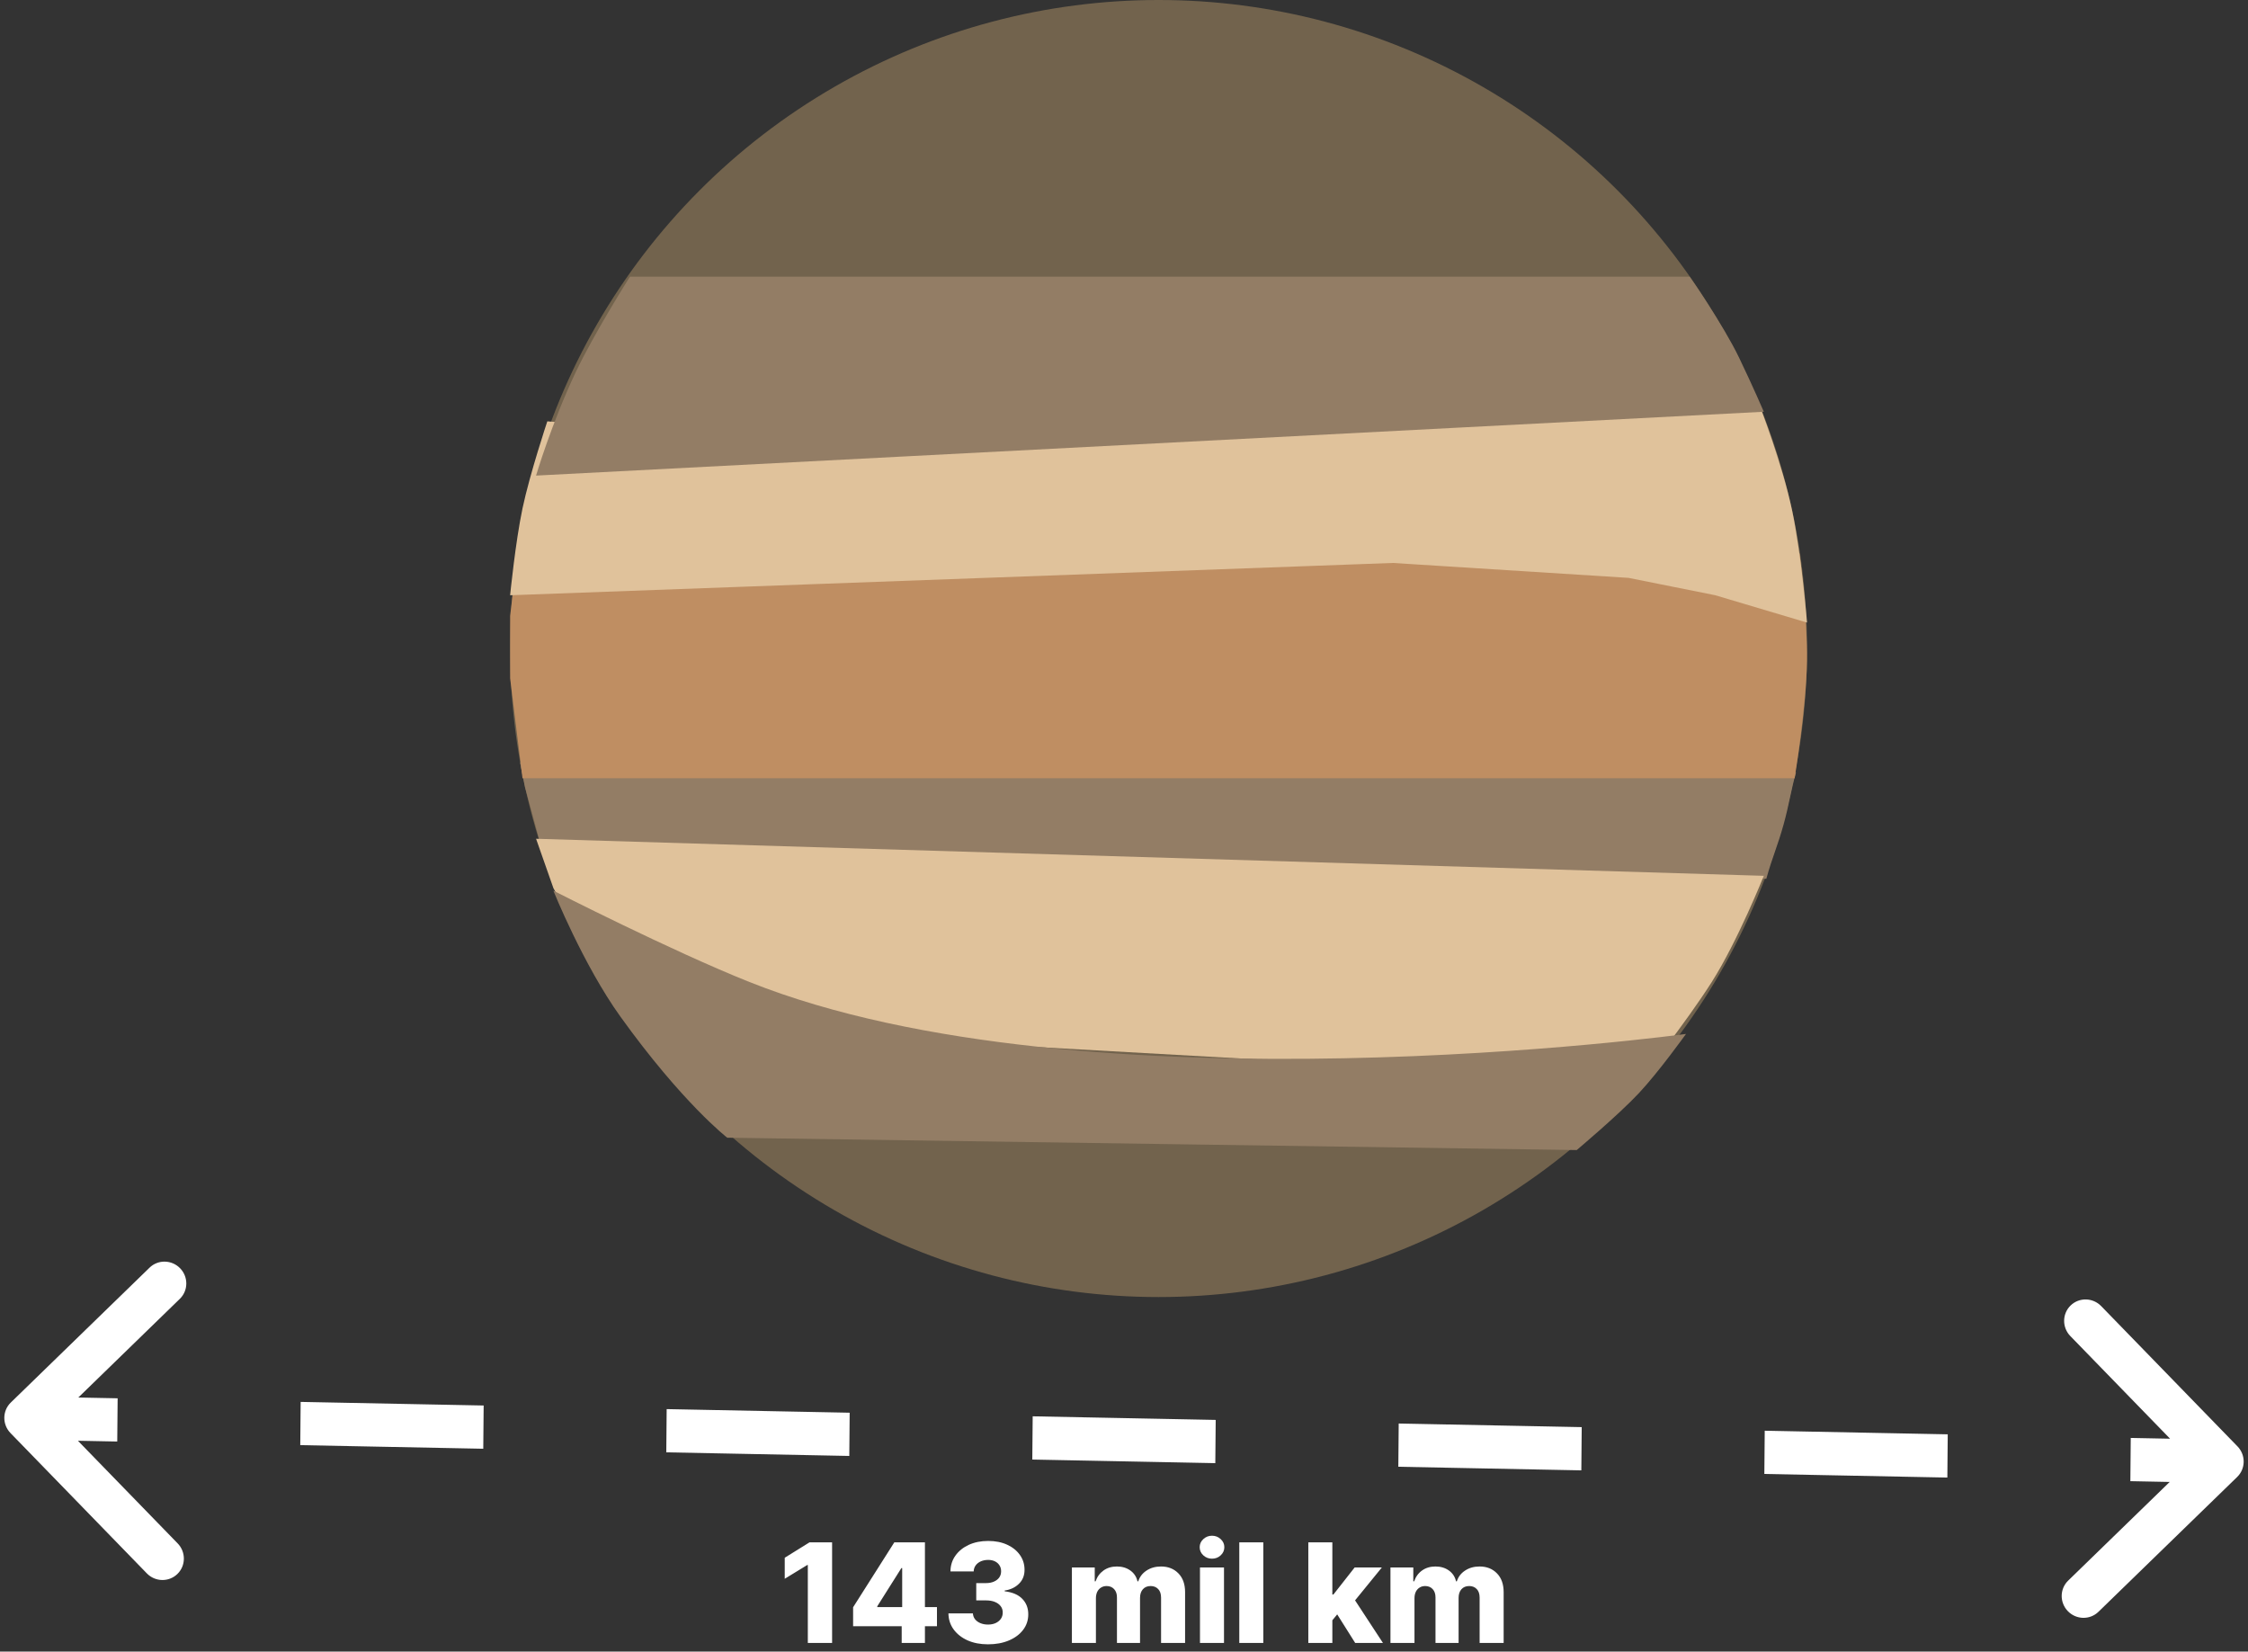 <svg width="260" height="191" viewBox="0 0 260 191" fill="none" xmlns="http://www.w3.org/2000/svg">
<rect x="0" y="0" width="260" height="191" fill="#333333" stroke="none"/>
<path d="M1.248 162.198C0.263 163.155 0.249 164.737 1.217 165.733L16.982 181.955C17.95 182.951 19.532 182.982 20.517 182.025C21.502 181.068 21.516 179.485 20.549 178.489L6.535 164.07L20.8 150.206C21.785 149.249 21.799 147.666 20.831 146.671C19.864 145.675 18.281 145.644 17.297 146.601L1.248 162.198ZM258.752 170.802C259.736 169.845 259.751 168.263 258.783 167.267L243.018 151.045C242.05 150.049 240.468 150.018 239.483 150.975C238.498 151.932 238.484 153.515 239.451 154.511L253.465 168.93L239.2 182.794C238.215 183.751 238.201 185.334 239.169 186.329C240.136 187.325 241.719 187.356 242.703 186.399L258.752 170.802ZM2.978 166.5L13.561 166.708L13.606 161.708L3.022 161.5L2.978 166.5ZM34.728 167.125L55.894 167.542L55.939 162.542L34.772 162.125L34.728 167.125ZM77.061 167.958L98.228 168.375L98.272 163.375L77.106 162.958L77.061 167.958ZM119.394 168.792L140.561 169.208L140.606 164.208L119.439 163.792L119.394 168.792ZM161.728 169.625L182.894 170.042L182.939 165.042L161.772 164.625L161.728 169.625ZM204.061 170.458L225.228 170.875L225.272 165.875L204.106 165.458L204.061 170.458ZM246.394 171.292L256.978 171.5L257.022 166.5L246.439 166.292L246.394 171.292Z" fill="white"/>
<path d="M96.239 178.364V190H93.432V180.989H93.364L90.761 182.58V180.148L93.631 178.364H96.239ZM98.669 188.068V185.875L103.436 178.364H105.385V181.341H104.254L101.464 185.761V185.852H108.368V188.068H98.669ZM104.288 190V187.398L104.345 186.438V178.364H106.976V190H104.288ZM114.268 190.159C113.382 190.159 112.596 190.008 111.911 189.705C111.229 189.398 110.691 188.975 110.297 188.438C109.903 187.9 109.702 187.28 109.695 186.58H112.524C112.536 186.833 112.617 187.059 112.768 187.256C112.92 187.449 113.126 187.6 113.388 187.71C113.649 187.82 113.946 187.875 114.28 187.875C114.613 187.875 114.907 187.816 115.161 187.699C115.418 187.578 115.619 187.413 115.763 187.205C115.907 186.992 115.977 186.75 115.973 186.477C115.977 186.205 115.899 185.962 115.74 185.75C115.581 185.538 115.356 185.373 115.064 185.256C114.776 185.138 114.435 185.08 114.041 185.08H112.911V183.08H114.041C114.386 183.08 114.689 183.023 114.95 182.909C115.215 182.795 115.422 182.636 115.57 182.432C115.717 182.223 115.789 181.985 115.786 181.716C115.789 181.455 115.727 181.225 115.598 181.028C115.473 180.828 115.297 180.672 115.07 180.562C114.846 180.453 114.587 180.398 114.291 180.398C113.981 180.398 113.698 180.453 113.445 180.562C113.195 180.672 112.996 180.828 112.848 181.028C112.7 181.229 112.623 181.462 112.615 181.727H109.928C109.935 181.034 110.128 180.424 110.507 179.898C110.886 179.367 111.401 178.953 112.053 178.653C112.708 178.354 113.454 178.205 114.291 178.205C115.125 178.205 115.857 178.35 116.49 178.642C117.123 178.934 117.615 179.331 117.967 179.835C118.32 180.335 118.496 180.902 118.496 181.534C118.5 182.189 118.286 182.729 117.854 183.153C117.426 183.578 116.875 183.839 116.2 183.938V184.028C117.102 184.134 117.782 184.426 118.24 184.903C118.702 185.381 118.931 185.977 118.928 186.693C118.928 187.367 118.729 187.966 118.331 188.489C117.937 189.008 117.388 189.417 116.683 189.716C115.982 190.011 115.178 190.159 114.268 190.159ZM123.974 190V181.273H126.616V182.875H126.713C126.895 182.345 127.202 181.926 127.634 181.619C128.065 181.312 128.58 181.159 129.179 181.159C129.785 181.159 130.304 181.314 130.736 181.625C131.168 181.936 131.442 182.352 131.56 182.875H131.651C131.813 182.356 132.132 181.941 132.605 181.631C133.079 181.316 133.637 181.159 134.281 181.159C135.107 181.159 135.777 181.424 136.293 181.955C136.808 182.481 137.065 183.205 137.065 184.125V190H134.287V184.761C134.287 184.326 134.175 183.994 133.952 183.767C133.728 183.536 133.438 183.42 133.082 183.42C132.7 183.42 132.399 183.545 132.179 183.795C131.963 184.042 131.855 184.373 131.855 184.79V190H129.185V184.733C129.185 184.328 129.075 184.008 128.855 183.773C128.635 183.538 128.346 183.42 127.986 183.42C127.743 183.42 127.529 183.479 127.344 183.597C127.158 183.71 127.012 183.873 126.906 184.085C126.804 184.297 126.753 184.547 126.753 184.835V190H123.974ZM138.787 190V181.273H141.565V190H138.787ZM140.179 180.256C139.789 180.256 139.454 180.127 139.173 179.869C138.893 179.608 138.753 179.294 138.753 178.926C138.753 178.562 138.893 178.252 139.173 177.994C139.454 177.733 139.789 177.602 140.179 177.602C140.573 177.602 140.908 177.733 141.185 177.994C141.465 178.252 141.605 178.562 141.605 178.926C141.605 179.294 141.465 179.608 141.185 179.869C140.908 180.127 140.573 180.256 140.179 180.256ZM146.112 178.364V190H143.334V178.364H146.112ZM153.824 187.71L153.835 184.398H154.222L156.676 181.273H159.824L156.176 185.75H155.443L153.824 187.71ZM151.318 190V178.364H154.097V190H151.318ZM156.739 190L154.455 186.375L156.284 184.403L159.949 190H156.739ZM160.818 190V181.273H163.46V182.875H163.557C163.739 182.345 164.045 181.926 164.477 181.619C164.909 181.312 165.424 181.159 166.023 181.159C166.629 181.159 167.148 181.314 167.58 181.625C168.011 181.936 168.286 182.352 168.403 182.875H168.494C168.657 182.356 168.975 181.941 169.449 181.631C169.922 181.316 170.481 181.159 171.125 181.159C171.951 181.159 172.621 181.424 173.136 181.955C173.652 182.481 173.909 183.205 173.909 184.125V190H171.131V184.761C171.131 184.326 171.019 183.994 170.795 183.767C170.572 183.536 170.282 183.42 169.926 183.42C169.544 183.42 169.242 183.545 169.023 183.795C168.807 184.042 168.699 184.373 168.699 184.79V190H166.028V184.733C166.028 184.328 165.919 184.008 165.699 183.773C165.479 183.538 165.189 183.42 164.83 183.42C164.587 183.42 164.373 183.479 164.188 183.597C164.002 183.71 163.856 183.873 163.75 184.085C163.648 184.297 163.597 184.547 163.597 184.835V190H160.818Z" fill="white"/>
<circle cx="134" cy="75" r="75" fill="#72634D"/>
<path d="M60.145 88.168L207.725 89.317C207.105 91.537 206.936 93.003 206.293 95.329C205.606 97.816 205.011 99.04 204.289 101.626L62.435 97.328L61.576 94.179L60.718 91.031L60.145 88.168Z" fill="#937D65"/>
<path d="M72.614 118.429L189.656 125C189.656 125 195.018 118.231 197.976 113.571C200.976 108.845 204 101.286 204 101.286L62 97L64.008 102.714L72.614 118.429Z" fill="#E0C29B"/>
<path d="M84.11 131.571L182.36 133C182.36 133 187.162 128.968 189.542 126.429C191.873 123.941 195 119.571 195 119.571C195 119.571 125.622 129.078 86.695 113.571C77.659 109.972 64 103 64 103C64 103 67.447 111.571 71.757 117.571C78.939 127.571 84.11 131.571 84.11 131.571Z" fill="#937D65"/>
<path d="M59.859 64H208.138C208.138 64 209.064 71.56 208.996 76.422C208.922 81.754 207.565 90 207.565 90H60.431L59 78.444V71.222L59.859 64Z" fill="#BF8E62"/>
<path d="M161.103 65.103L59 68.839C59 68.839 59.612 62.663 60.434 58.782C61.28 54.786 63.302 48.724 63.302 48.724L93.99 51.31L203.551 47C203.551 47 206.132 53.609 207.279 59.069C208.383 64.322 209 72 209 72L198.388 68.839L188.35 66.828L161.103 65.103Z" fill="#E0C29B"/>
<path d="M72.857 32H195.429C195.429 32 199.285 37.51 201.143 41.37C202.788 44.789 204 47.617 204 47.617L62 55C62 55 63.755 49.037 66.571 43.074C68.695 38.579 72.857 32 72.857 32Z" fill="#937D65"/>
</svg>
